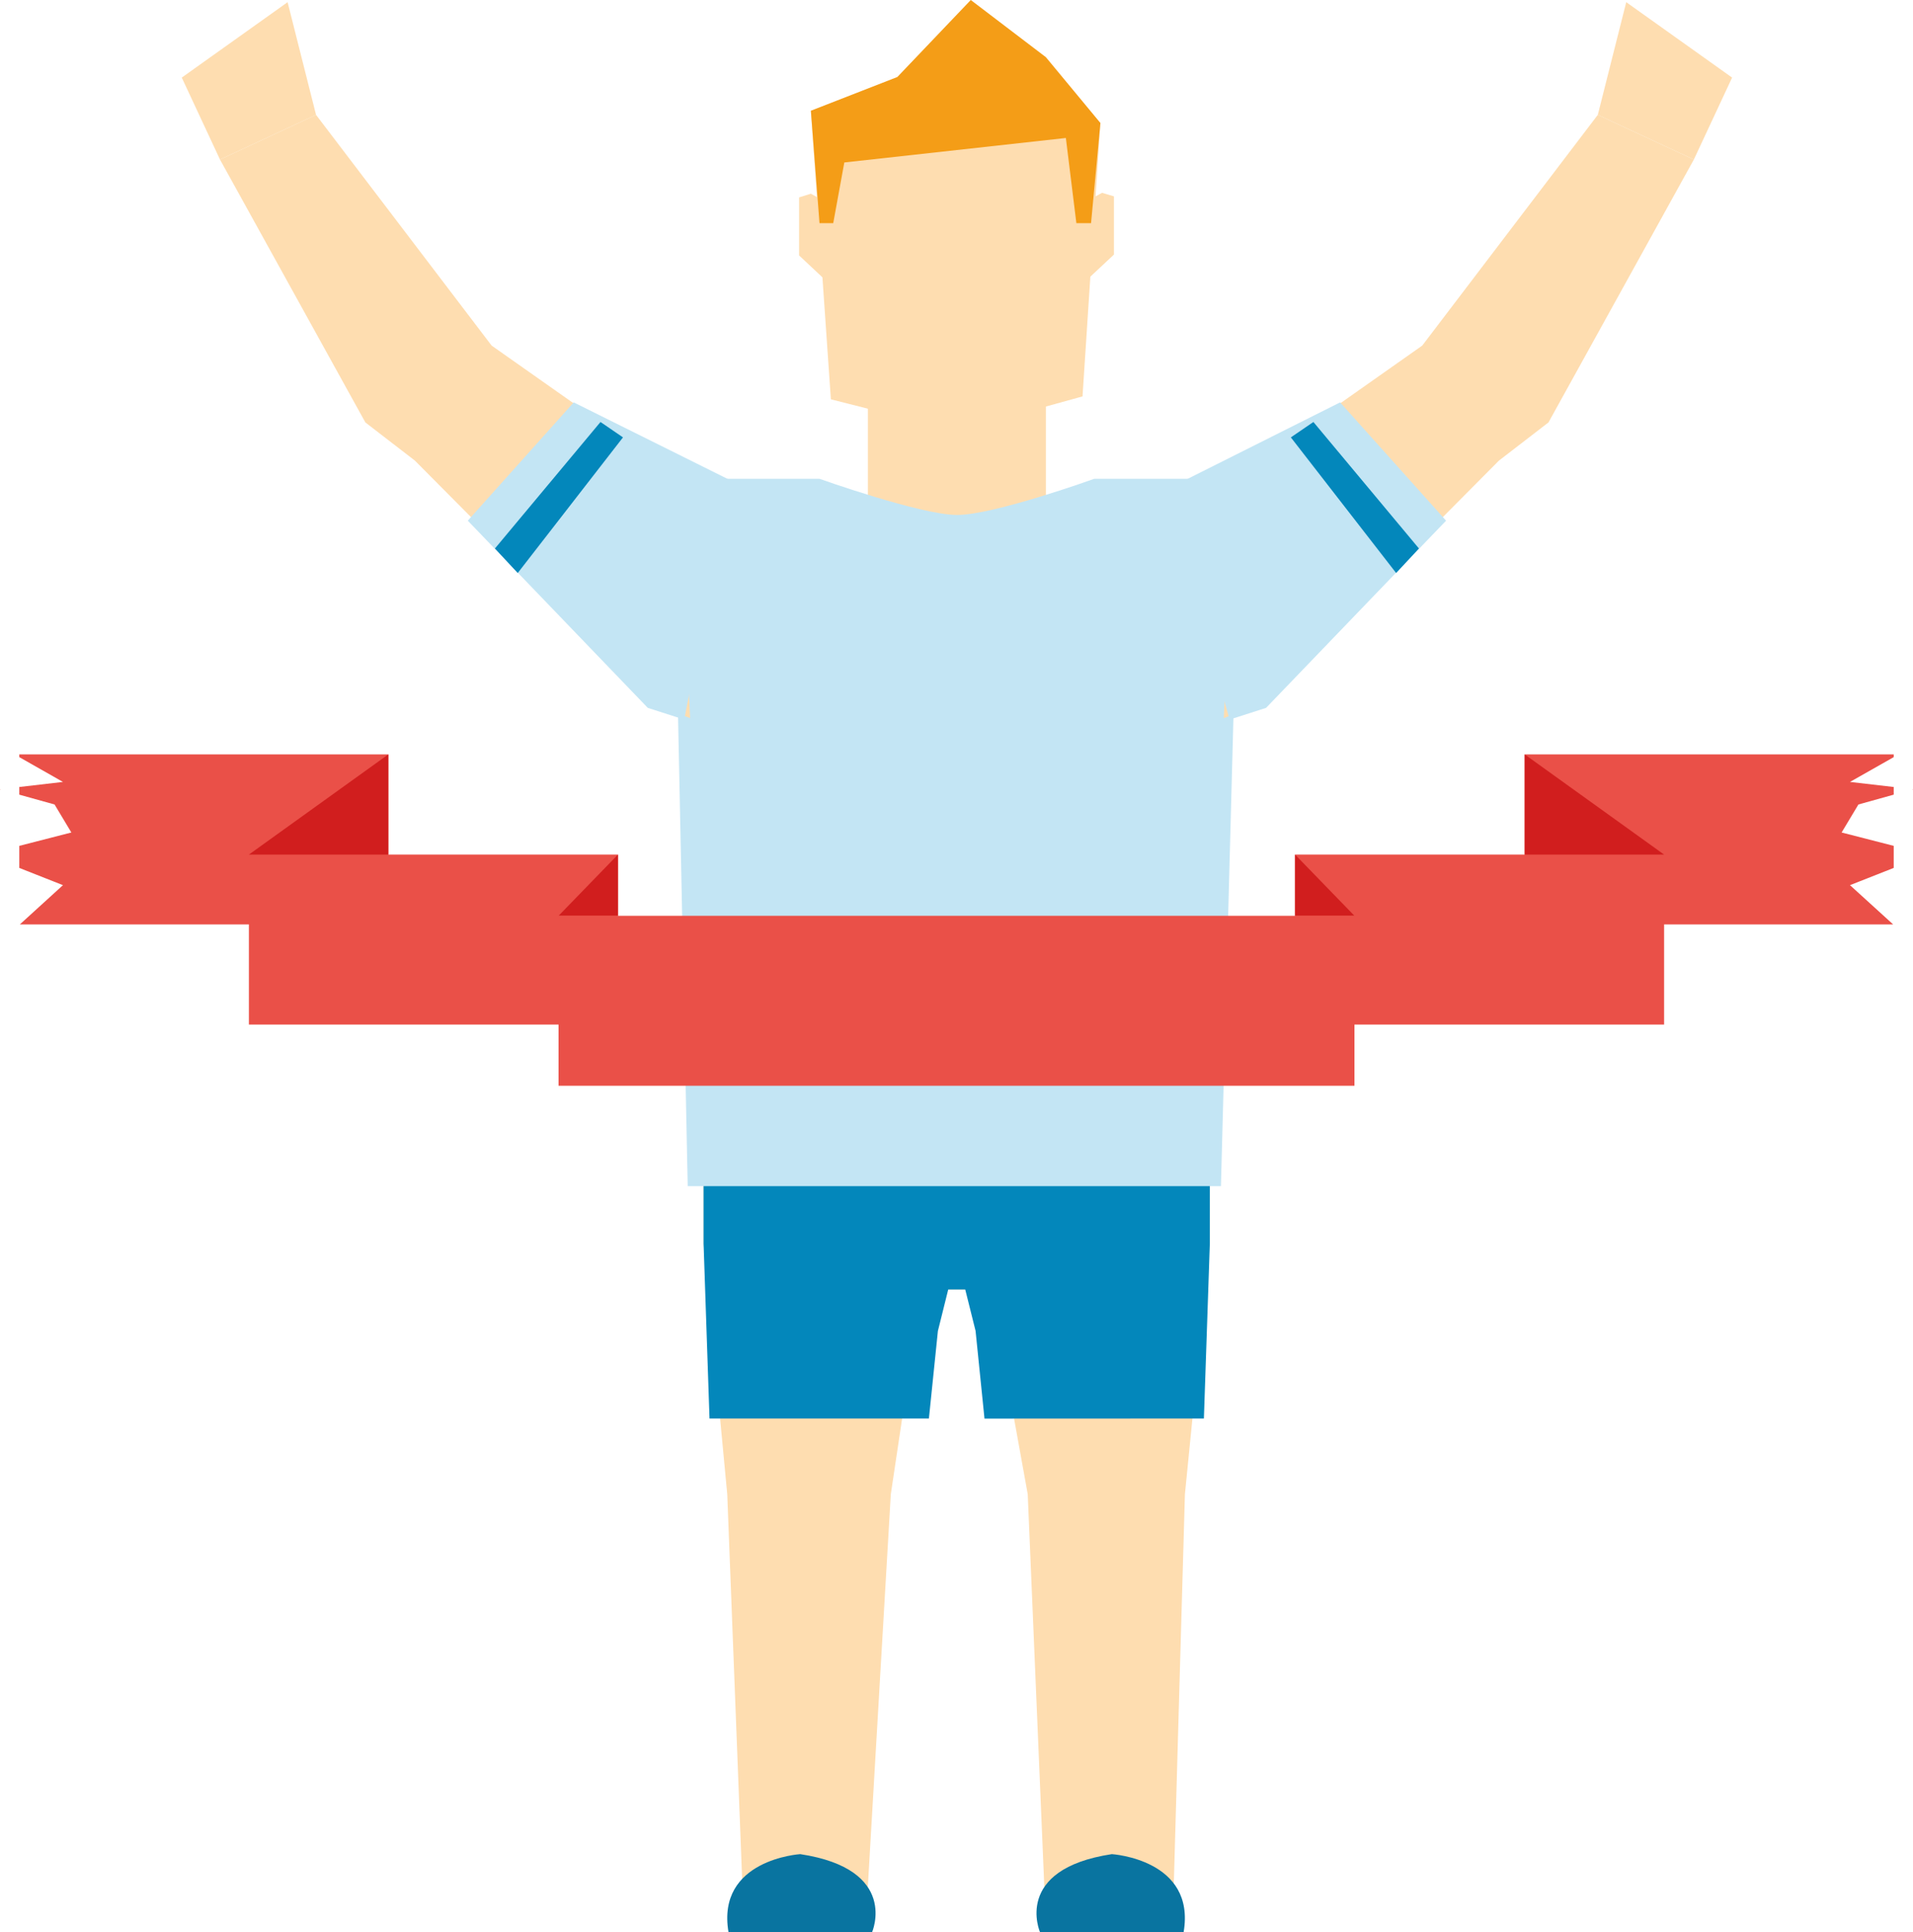 <?xml version="1.0" encoding="utf-8"?>
<!-- Generator: Adobe Illustrator 16.0.0, SVG Export Plug-In . SVG Version: 6.00 Build 0)  -->
<!DOCTYPE svg PUBLIC "-//W3C//DTD SVG 1.1//EN" "http://www.w3.org/Graphics/SVG/1.1/DTD/svg11.dtd">
<svg version="1.1" id="Calque_1" xmlns="http://www.w3.org/2000/svg" xmlns:xlink="http://www.w3.org/1999/xlink" x="0px" y="0px"
	 width="61.506px" height="62.104px" viewBox="0 0 61.506 62.104" enable-background="new 0 0 61.506 62.104" xml:space="preserve">
<g>
	<polygon fill="#FEDDB0" points="27.905,12.797 27.905,16.699 30.767,18.093 33.627,17.28 33.627,12.982 	"/>
	<polygon fill="#FEDDB0" points="32.583,36.362 28.937,36.362 22.621,36.362 22.621,39.968 23.382,48.024 23.871,60.659 
		27.901,60.659 28.641,48.024 29.426,42.78 30.487,41.446 31.034,41.446 32.094,42.776 33.043,48.024 33.577,60.659 37.74,60.542 
		38.097,48.024 38.898,39.968 38.898,36.362 	"/>
	<polygon fill="#0387BB" points="32.583,36.362 28.937,36.362 22.621,36.362 22.621,39.968 22.812,45.593 29.866,45.593 
		30.155,42.78 30.487,41.446 31.034,41.446 31.366,42.776 31.653,45.596 38.707,45.593 38.898,39.968 38.898,36.362 	"/>
	<polygon fill="#FEDDB0" points="26.485,6.456 26.071,6.226 25.692,6.344 25.692,8.21 26.912,9.354 	"/>
	<polygon fill="#FEDDB0" points="35.015,6.426 35.433,6.197 35.815,6.311 35.815,8.182 34.594,9.325 	"/>
	<polygon fill="#FEDDB0" points="26.071,3.56 31.948,1.271 35.38,3.953 34.805,12.741 30.761,13.858 26.714,12.835 	"/>
	<polygon fill="#F49D17" points="26.071,3.56 28.849,2.477 31.212,0 33.627,1.838 35.38,3.953 35.079,7.173 34.607,7.173 
		34.269,4.435 27.146,5.222 26.79,7.173 26.348,7.173 	"/>
	<polygon fill="#096EB5" points="38.898,36.362 32.583,36.362 28.937,36.362 22.621,36.362 22.621,36.569 38.898,36.378 	"/>
	<path fill="#C3E5F4" d="M39.255,38.124H22.111l-0.468-22.735h4.704c0,0,3.254,1.159,4.419,1.162
		c1.181,0.005,4.416-1.162,4.416-1.162h4.68L39.255,38.124z"/>
	<g>
		<g>
			<g>
				<polygon fill="#FEDDB0" points="54.46,5.128 55.69,2.494 52.286,0.07 51.372,3.691 				"/>
			</g>
		</g>
		<g>
			<g>
				<g>
					<polygon fill="#FEDDB0" points="39.722,15.335 39.347,23.08 40.36,22.687 48.194,14.804 49.786,13.577 54.46,5.128 
						51.372,3.691 45.728,11.107 					"/>
				</g>
			</g>
			<g>
				<g>
					<polygon fill="#C3E5F4" points="40.706,22.752 39.534,23.128 37.446,15.761 43.087,12.933 46.494,16.735 					"/>
				</g>
			</g>
			<polygon fill="#0387BB" points="45.621,17.629 44.888,18.417 41.503,14.058 42.228,13.563 			"/>
		</g>
	</g>
	<g>
		<g>
			<g>
				<polygon fill="#FEDDB0" points="7.073,5.128 5.844,2.494 9.247,0.07 10.161,3.691 				"/>
			</g>
		</g>
		<g>
			<g>
				<g>
					<polygon fill="#FEDDB0" points="21.813,15.335 22.187,23.08 21.173,22.687 13.339,14.804 11.747,13.577 7.073,5.128 
						10.161,3.691 15.806,11.107 					"/>
				</g>
			</g>
			<g>
				<g>
					<polygon fill="#C3E5F4" points="20.828,22.752 21.999,23.128 23.497,15.444 18.446,12.933 15.04,16.735 					"/>
				</g>
			</g>
			<polygon fill="#0387BB" points="15.913,17.629 16.646,18.417 20.03,14.058 19.307,13.563 			"/>
		</g>
	</g>
	<path fill="#0974A0" d="M23.423,62.104h4.615c0,0,0.887-2.024-2.309-2.51C25.729,59.595,23.021,59.759,23.423,62.104z"/>
	<path fill="#0974A0" d="M38.055,62.104h-4.616c0,0-0.891-2.024,2.309-2.51C35.747,59.595,38.456,59.759,38.055,62.104z"/>
	<g>
		<g>
			<polygon fill="#EA5048" points="12.485,24.247 0.62,24.247 0.62,24.335 2.024,25.132 0.62,25.295 0.62,25.541 1.754,25.857 
				2.294,26.757 0.62,27.187 0.62,27.896 2.024,28.45 0.638,29.712 12.485,29.712 			"/>
			<rect x="8.003" y="27.467" fill="#EA5048" width="11.865" height="5.464"/>
			<polygon fill="#D11E1E" points="17.958,29.435 19.868,27.467 19.868,29.435 			"/>
			<polygon fill="#D11E1E" points="8.003,27.467 12.485,24.247 12.485,27.467 			"/>
			<polygon fill="none" points="0.62,25.295 0.022,25.365 0.022,25.374 0.62,25.541 			"/>
			<polygon fill="#EA5048" points="0,25.366 0.022,25.374 0.022,25.365 			"/>
		</g>
		<g>
			<polygon fill="#EA5048" points="49.021,24.247 60.886,24.247 60.886,24.335 59.48,25.132 60.886,25.295 60.886,25.541 
				59.751,25.857 59.211,26.757 60.886,27.187 60.886,27.896 59.48,28.45 60.868,29.712 49.021,29.712 			"/>
			<rect x="41.638" y="27.467" fill="#EA5048" width="11.865" height="5.464"/>
			<polygon fill="#D11E1E" points="43.548,29.435 41.638,27.467 41.638,29.435 			"/>
			<polygon fill="#D11E1E" points="53.503,27.467 49.021,24.247 49.021,27.467 			"/>
			<polygon fill="none" points="60.886,25.295 61.483,25.365 61.483,25.374 60.886,25.541 			"/>
			<polygon fill="#EA5048" points="61.506,25.366 61.483,25.374 61.483,25.365 			"/>
		</g>
		<rect x="17.958" y="29.435" fill="#EA5048" width="25.59" height="5.463"/>
	</g>
</g>
</svg>
